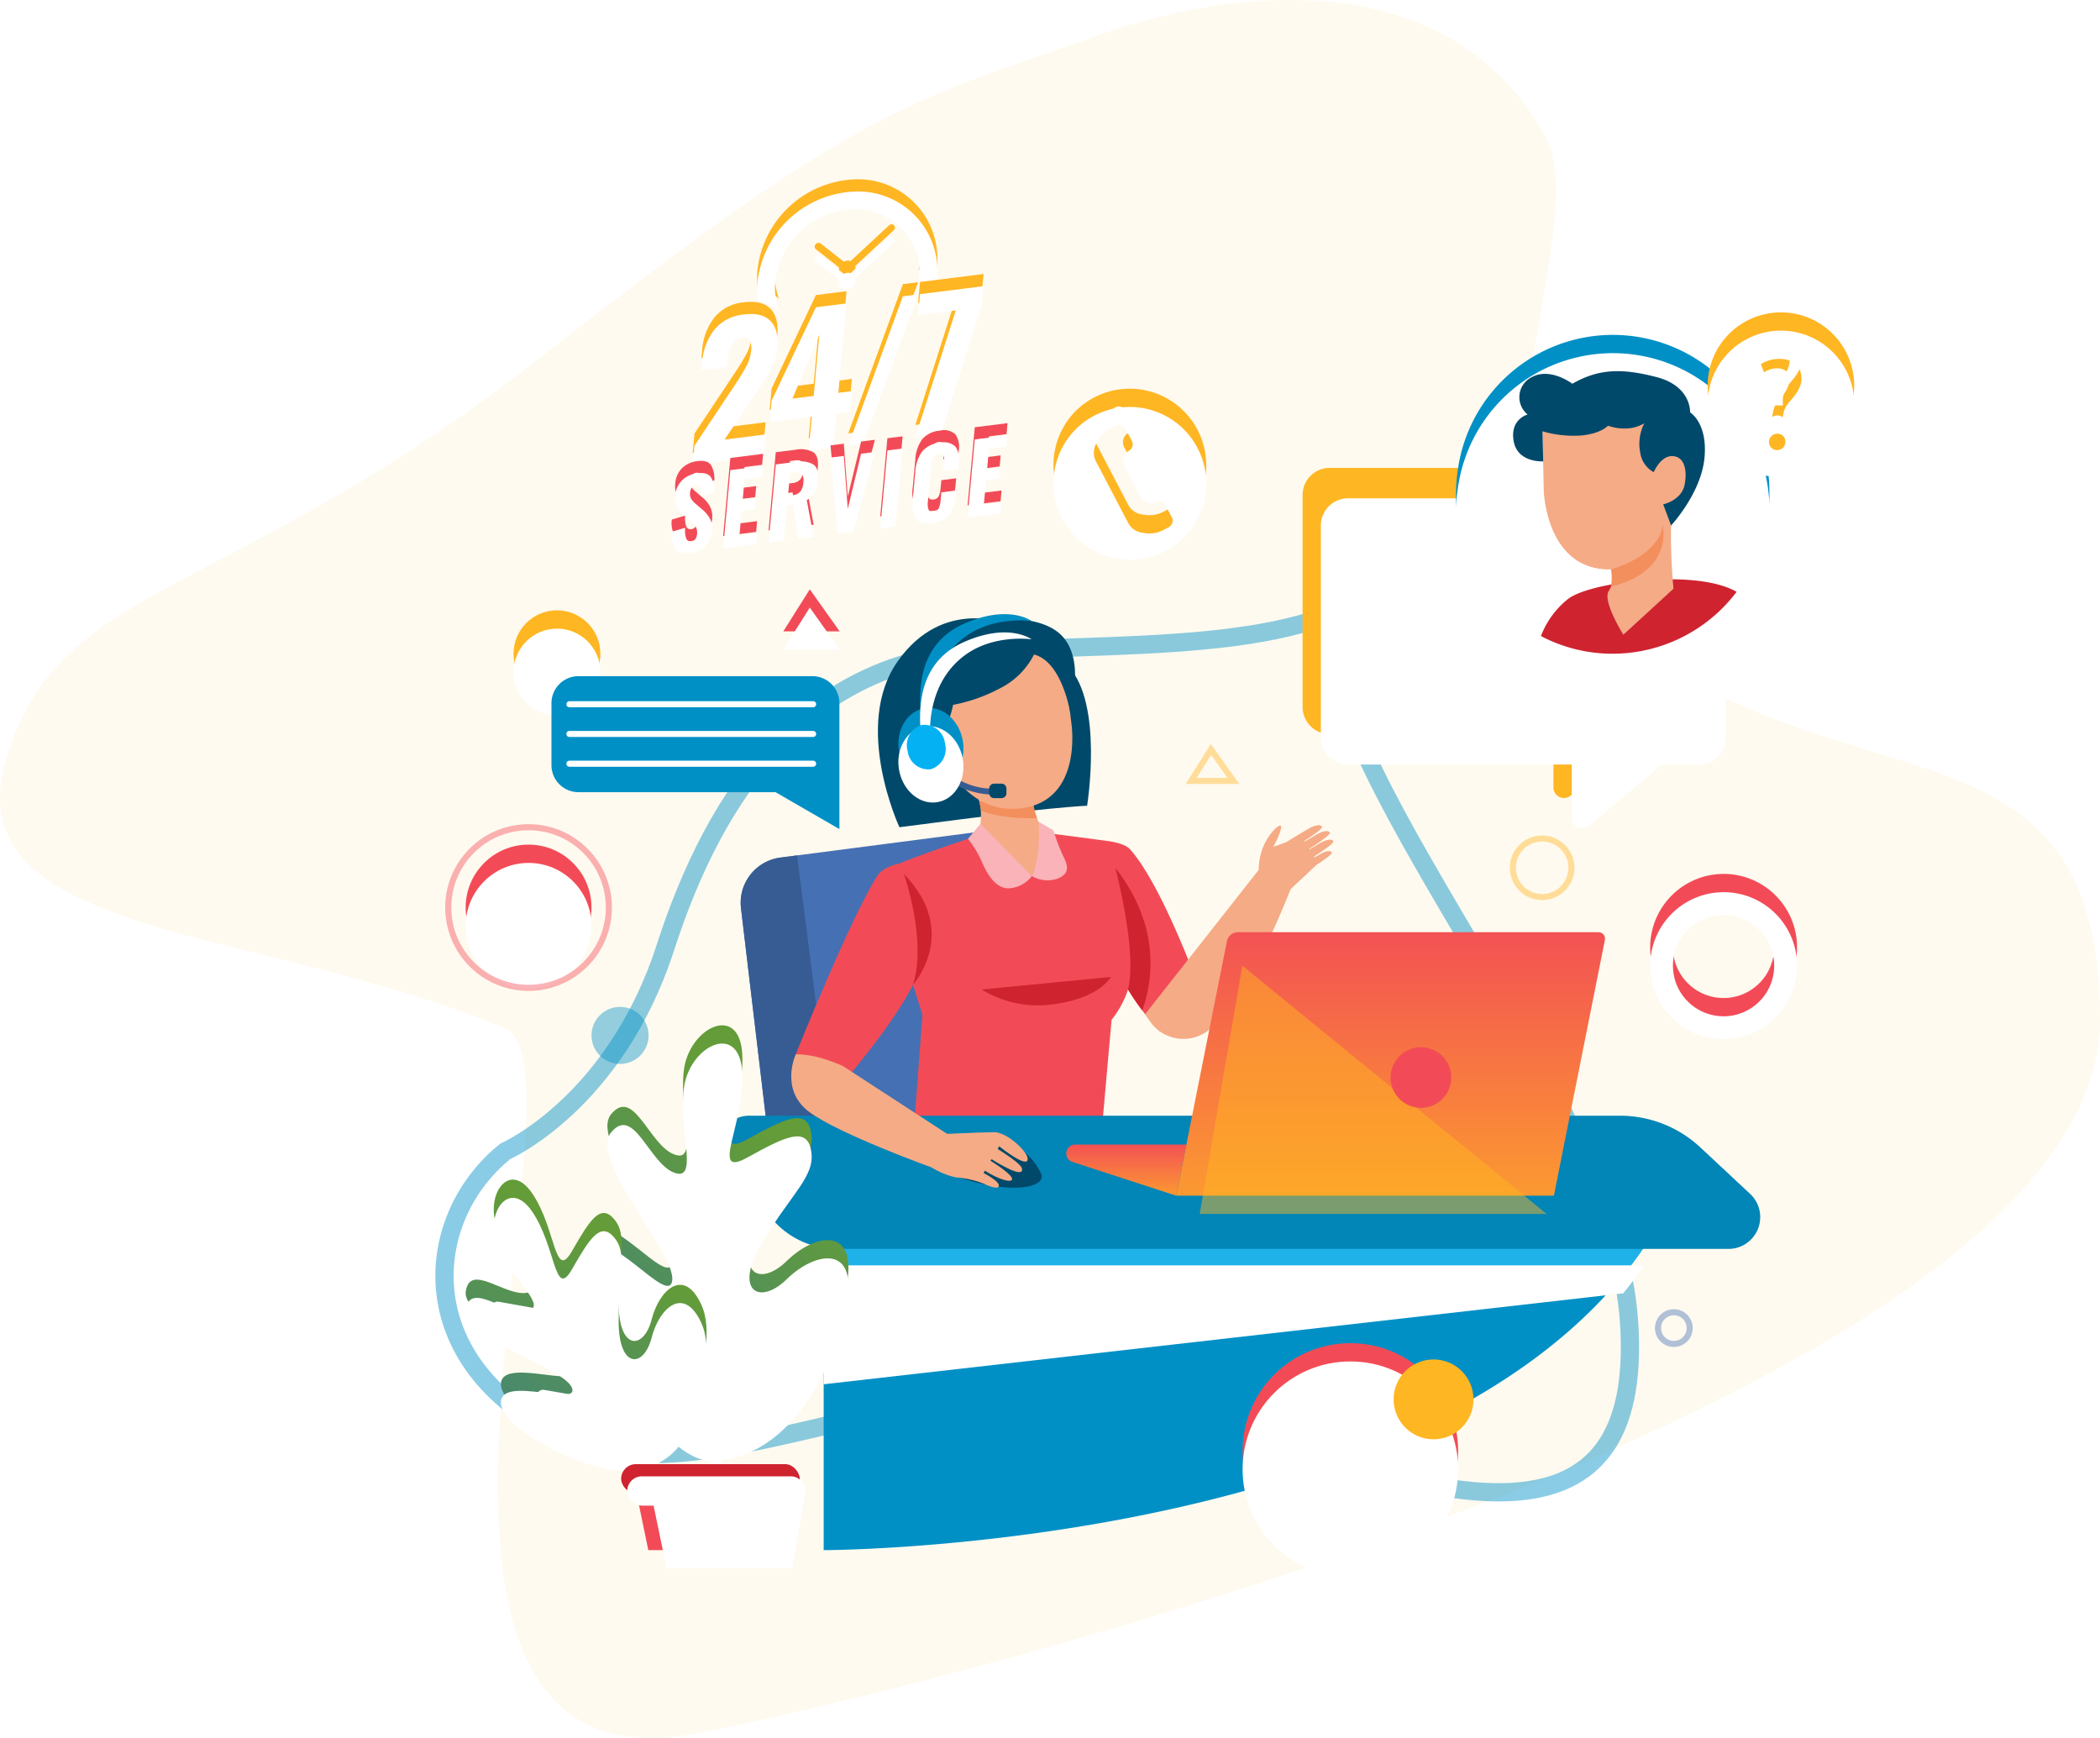 <svg xmlns="http://www.w3.org/2000/svg" xmlns:xlink="http://www.w3.org/1999/xlink" width="344.758" height="285.328" viewBox="0 0 344.758 285.328">
  <defs>
    <filter id="Ellipse_712">
      <feOffset dy="3" input="SourceAlpha"/>
      <feGaussianBlur stdDeviation="3" result="blur"/>
      <feFlood flood-opacity="0.259" result="color"/>
      <feComposite operator="out" in="SourceGraphic" in2="blur"/>
      <feComposite operator="in" in="color"/>
      <feComposite operator="in" in2="SourceGraphic"/>
    </filter>
    <filter id="Subtraction_27">
      <feOffset dy="3" input="SourceAlpha"/>
      <feGaussianBlur stdDeviation="3" result="blur-2"/>
      <feFlood flood-opacity="0.259" result="color-2"/>
      <feComposite operator="out" in="SourceGraphic" in2="blur-2"/>
      <feComposite operator="in" in="color-2"/>
      <feComposite operator="in" in2="SourceGraphic"/>
    </filter>
    <filter id="Path_24406">
      <feOffset dy="3" input="SourceAlpha"/>
      <feGaussianBlur stdDeviation="3" result="blur-3"/>
      <feFlood flood-opacity="0.259" result="color-3"/>
      <feComposite operator="out" in="SourceGraphic" in2="blur-3"/>
      <feComposite operator="in" in="color-3"/>
      <feComposite operator="in" in2="SourceGraphic"/>
    </filter>
    <filter id="Subtraction_25">
      <feOffset dy="3" input="SourceAlpha"/>
      <feGaussianBlur stdDeviation="3" result="blur-4"/>
      <feFlood flood-opacity="0.259" result="color-4"/>
      <feComposite operator="out" in="SourceGraphic" in2="blur-4"/>
      <feComposite operator="in" in="color-4"/>
      <feComposite operator="in" in2="SourceGraphic"/>
    </filter>
    <filter id="Ellipse_716">
      <feOffset dy="3" input="SourceAlpha"/>
      <feGaussianBlur stdDeviation="3" result="blur-5"/>
      <feFlood flood-opacity="0.259" result="color-5"/>
      <feComposite operator="out" in="SourceGraphic" in2="blur-5"/>
      <feComposite operator="in" in="color-5"/>
      <feComposite operator="in" in2="SourceGraphic"/>
    </filter>
    <filter id="Path_24409">
      <feOffset dx="3" dy="5" input="SourceAlpha"/>
      <feGaussianBlur stdDeviation="2.5" result="blur-6"/>
      <feFlood flood-opacity="0.231" result="color-6"/>
      <feComposite operator="out" in="SourceGraphic" in2="blur-6"/>
      <feComposite operator="in" in="color-6"/>
      <feComposite operator="in" in2="SourceGraphic"/>
    </filter>
    <filter id="Path_24410">
      <feOffset dy="3" input="SourceAlpha"/>
      <feGaussianBlur stdDeviation="3" result="blur-7"/>
      <feFlood flood-opacity="0.259" result="color-7"/>
      <feComposite operator="out" in="SourceGraphic" in2="blur-7"/>
      <feComposite operator="in" in="color-7"/>
      <feComposite operator="in" in2="SourceGraphic"/>
    </filter>
    <filter id="Subtraction_26">
      <feOffset dy="3" input="SourceAlpha"/>
      <feGaussianBlur stdDeviation="3" result="blur-8"/>
      <feFlood flood-opacity="0.259" result="color-8"/>
      <feComposite operator="out" in="SourceGraphic" in2="blur-8"/>
      <feComposite operator="in" in="color-8"/>
      <feComposite operator="in" in2="SourceGraphic"/>
    </filter>
    <filter id="Path_24418">
      <feOffset dy="3" input="SourceAlpha"/>
      <feGaussianBlur stdDeviation="3" result="blur-9"/>
      <feFlood flood-opacity="0.259" result="color-9"/>
      <feComposite operator="out" in="SourceGraphic" in2="blur-9"/>
      <feComposite operator="in" in="color-9"/>
      <feComposite operator="in" in2="SourceGraphic"/>
    </filter>
    <filter id="Union_9">
      <feOffset dy="3" input="SourceAlpha"/>
      <feGaussianBlur stdDeviation="3" result="blur-10"/>
      <feFlood flood-opacity="0.259" result="color-10"/>
      <feComposite operator="out" in="SourceGraphic" in2="blur-10"/>
      <feComposite operator="in" in="color-10"/>
      <feComposite operator="in" in2="SourceGraphic"/>
    </filter>
    <linearGradient id="linear-gradient" x1="0.5" y1="-0.097" x2="0.5" y2="1.41" gradientUnits="objectBoundingBox">
      <stop offset="0" stop-color="#f24b57"/>
      <stop offset="1" stop-color="#ffb623"/>
    </linearGradient>
    <filter id="Path_24443" x="187.953" y="149.529" width="74.956" height="58.76" filterUnits="userSpaceOnUse">
      <feOffset dy="3" input="SourceAlpha"/>
      <feGaussianBlur stdDeviation="3" result="blur-11"/>
      <feFlood flood-opacity="0.129"/>
      <feComposite operator="in" in2="blur-11"/>
      <feComposite in="SourceGraphic"/>
    </filter>
    <linearGradient id="linear-gradient-3" x1="0.028" y1="1.449" x2="0.657" y2="0.244" gradientUnits="objectBoundingBox">
      <stop offset="0" stop-color="#3076a1"/>
      <stop offset="1" stop-color="#639c38"/>
    </linearGradient>
    <filter id="Path_24448">
      <feOffset dy="3" input="SourceAlpha"/>
      <feGaussianBlur stdDeviation="3" result="blur-12"/>
      <feFlood flood-opacity="0.302" result="color-11"/>
      <feComposite operator="out" in="SourceGraphic" in2="blur-12"/>
      <feComposite operator="in" in="color-11"/>
      <feComposite operator="in" in2="SourceGraphic"/>
    </filter>
    <filter id="Path_24449" x="112.772" y="175.763" width="7.536" height="71.403" filterUnits="userSpaceOnUse">
      <feOffset dy="3" input="SourceAlpha"/>
      <feGaussianBlur stdDeviation="0.5" result="blur-13"/>
      <feFlood flood-opacity="0.18"/>
      <feComposite operator="in" in2="blur-13"/>
      <feComposite in="SourceGraphic"/>
    </filter>
    <filter id="Path_24452">
      <feOffset dy="3" input="SourceAlpha"/>
      <feGaussianBlur stdDeviation="3" result="blur-14"/>
      <feFlood flood-opacity="0.302" result="color-12"/>
      <feComposite operator="out" in="SourceGraphic" in2="blur-14"/>
      <feComposite operator="in" in="color-12"/>
      <feComposite operator="in" in2="SourceGraphic"/>
    </filter>
    <filter id="Path_24453" x="82.094" y="198.012" width="29.96" height="49.413" filterUnits="userSpaceOnUse">
      <feOffset dy="3" input="SourceAlpha"/>
      <feGaussianBlur stdDeviation="0.5" result="blur-15"/>
      <feFlood flood-opacity="0.18"/>
      <feComposite operator="in" in2="blur-15"/>
      <feComposite in="SourceGraphic"/>
    </filter>
    <filter id="Path_24456">
      <feOffset dx="3" dy="3" input="SourceAlpha"/>
      <feGaussianBlur stdDeviation="3.5" result="blur-16"/>
      <feFlood flood-opacity="0.251" result="color-13"/>
      <feComposite operator="out" in="SourceGraphic" in2="blur-16"/>
      <feComposite operator="in" in="color-13"/>
      <feComposite operator="in" in2="SourceGraphic"/>
    </filter>
    <filter id="Rectangle_8678">
      <feOffset dx="1" dy="2" input="SourceAlpha"/>
      <feGaussianBlur stdDeviation="0.5" result="blur-17"/>
      <feFlood flood-opacity="0.259" result="color-14"/>
      <feComposite operator="out" in="SourceGraphic" in2="blur-17"/>
      <feComposite operator="in" in="color-14"/>
      <feComposite operator="in" in2="SourceGraphic"/>
    </filter>
    <filter id="Ellipse_722">
      <feOffset dy="3" input="SourceAlpha"/>
      <feGaussianBlur stdDeviation="3" result="blur-18"/>
      <feFlood flood-opacity="0.259" result="color-15"/>
      <feComposite operator="out" in="SourceGraphic" in2="blur-18"/>
      <feComposite operator="in" in="color-15"/>
      <feComposite operator="in" in2="SourceGraphic"/>
    </filter>
    <filter id="Path_24854">
      <feOffset dy="2" input="SourceAlpha"/>
      <feGaussianBlur stdDeviation="1" result="blur-19"/>
      <feFlood flood-opacity="0.259" result="color-16"/>
      <feComposite operator="out" in="SourceGraphic" in2="blur-19"/>
      <feComposite operator="in" in="color-16"/>
      <feComposite operator="in" in2="SourceGraphic"/>
    </filter>
    <filter id="Path_24855">
      <feOffset dy="2" input="SourceAlpha"/>
      <feGaussianBlur stdDeviation="1" result="blur-20"/>
      <feFlood flood-opacity="0.259" result="color-17"/>
      <feComposite operator="out" in="SourceGraphic" in2="blur-20"/>
      <feComposite operator="in" in="color-17"/>
      <feComposite operator="in" in2="SourceGraphic"/>
    </filter>
    <filter id="Path_24856">
      <feOffset dy="2" input="SourceAlpha"/>
      <feGaussianBlur stdDeviation="1" result="blur-21"/>
      <feFlood flood-opacity="0.259" result="color-18"/>
      <feComposite operator="out" in="SourceGraphic" in2="blur-21"/>
      <feComposite operator="in" in="color-18"/>
      <feComposite operator="in" in2="SourceGraphic"/>
    </filter>
    <filter id="Path_24857">
      <feOffset dy="2" input="SourceAlpha"/>
      <feGaussianBlur stdDeviation="1" result="blur-22"/>
      <feFlood flood-opacity="0.259" result="color-19"/>
      <feComposite operator="out" in="SourceGraphic" in2="blur-22"/>
      <feComposite operator="in" in="color-19"/>
      <feComposite operator="in" in2="SourceGraphic"/>
    </filter>
    <filter id="Path_24858">
      <feOffset dy="2" input="SourceAlpha"/>
      <feGaussianBlur stdDeviation="1" result="blur-23"/>
      <feFlood flood-opacity="0.259" result="color-20"/>
      <feComposite operator="out" in="SourceGraphic" in2="blur-23"/>
      <feComposite operator="in" in="color-20"/>
      <feComposite operator="in" in2="SourceGraphic"/>
    </filter>
    <filter id="Path_24859">
      <feOffset dy="2" input="SourceAlpha"/>
      <feGaussianBlur stdDeviation="1" result="blur-24"/>
      <feFlood flood-opacity="0.259" result="color-21"/>
      <feComposite operator="out" in="SourceGraphic" in2="blur-24"/>
      <feComposite operator="in" in="color-21"/>
      <feComposite operator="in" in2="SourceGraphic"/>
    </filter>
    <filter id="Path_24860">
      <feOffset dy="2" input="SourceAlpha"/>
      <feGaussianBlur stdDeviation="1" result="blur-25"/>
      <feFlood flood-opacity="0.259" result="color-22"/>
      <feComposite operator="out" in="SourceGraphic" in2="blur-25"/>
      <feComposite operator="in" in="color-22"/>
      <feComposite operator="in" in2="SourceGraphic"/>
    </filter>
    <filter id="Path_24861">
      <feOffset dy="2" input="SourceAlpha"/>
      <feGaussianBlur stdDeviation="1" result="blur-26"/>
      <feFlood flood-opacity="0.259" result="color-23"/>
      <feComposite operator="out" in="SourceGraphic" in2="blur-26"/>
      <feComposite operator="in" in="color-23"/>
      <feComposite operator="in" in2="SourceGraphic"/>
    </filter>
    <filter id="Path_24862">
      <feOffset dy="2" input="SourceAlpha"/>
      <feGaussianBlur stdDeviation="1" result="blur-27"/>
      <feFlood flood-opacity="0.259" result="color-24"/>
      <feComposite operator="out" in="SourceGraphic" in2="blur-27"/>
      <feComposite operator="in" in="color-24"/>
      <feComposite operator="in" in2="SourceGraphic"/>
    </filter>
    <filter id="Path_24863">
      <feOffset dy="2" input="SourceAlpha"/>
      <feGaussianBlur stdDeviation="1" result="blur-28"/>
      <feFlood flood-opacity="0.259" result="color-25"/>
      <feComposite operator="out" in="SourceGraphic" in2="blur-28"/>
      <feComposite operator="in" in="color-25"/>
      <feComposite operator="in" in2="SourceGraphic"/>
    </filter>
    <filter id="Path_24864">
      <feOffset dy="2" input="SourceAlpha"/>
      <feGaussianBlur stdDeviation="1" result="blur-29"/>
      <feFlood flood-opacity="0.259" result="color-26"/>
      <feComposite operator="out" in="SourceGraphic" in2="blur-29"/>
      <feComposite operator="in" in="color-26"/>
      <feComposite operator="in" in2="SourceGraphic"/>
    </filter>
    <filter id="Path_24865">
      <feOffset dy="2" input="SourceAlpha"/>
      <feGaussianBlur stdDeviation="1" result="blur-30"/>
      <feFlood flood-opacity="0.259" result="color-27"/>
      <feComposite operator="out" in="SourceGraphic" in2="blur-30"/>
      <feComposite operator="in" in="color-27"/>
      <feComposite operator="in" in2="SourceGraphic"/>
    </filter>
  </defs>
  <g id="Group_28359" data-name="Group 28359" transform="translate(-464 -109.562)">
    <path id="Path_31515" data-name="Path 31515" d="M175.95,150.77c29.653,8.924,25.242,36.063,66.685,88.763s41.374,60.656,51.989,90.243c7.358,20.508,12.97,57.247-16.542,73.662-13.122,7.3-55.01-11.855-69.43.185-46.818,39.09-17.554,90.869-75.582,90.869S28.5,325.9,16.063,264.853s109.077-16.479,115.7-32.345C148.527,192.362,146.3,141.846,175.95,150.77Z" transform="translate(314.267 410.061) rotate(-90)" fill="#fffaef"/>
    <g id="Group_26957" data-name="Group 26957" transform="translate(90.672 -67.846)">
      <path id="Path_24404" data-name="Path 24404" d="M43.871,222.874s18.012-7.859,26.294-33.484,23.295-47.2,51.74-48.654,59.214.332,69.379-14.94-11.56-15.621-11.865,11.174,46.508,75.932,48.957,114.088-29.16,30.583-68.432,15.246-80.267,15.017-105.819,3.665S29.681,234.335,43.871,222.874Z" transform="translate(412.408 143.547)" fill="none" stroke="#0090c6" stroke-miterlimit="10" stroke-width="3" opacity="0.46"/>
      <g data-type="innerShadowGroup">
        <circle id="Ellipse_712-2" data-name="Ellipse 712" cx="10.329" cy="10.329" r="10.329" transform="translate(449.774 316.065)" fill="#f24b57"/>
        <g transform="matrix(1, 0, 0, 1, 373.33, 177.41)" filter="url(#Ellipse_712)">
          <circle id="Ellipse_712-3" data-name="Ellipse 712" cx="10.329" cy="10.329" r="10.329" transform="translate(76.45 138.66)" fill="#fff"/>
        </g>
      </g>
      <circle id="Ellipse_713" data-name="Ellipse 713" cx="13.185" cy="13.185" r="13.185" transform="translate(441.456 326.395) rotate(-45)" fill="none" stroke="#f24b57" stroke-miterlimit="10" stroke-width="1" opacity="0.42"/>
      <g data-type="innerShadowGroup">
        <path id="Subtraction_27-2" data-name="Subtraction 27" d="M12.047,24.095A12.047,12.047,0,0,1,3.529,3.529,12.047,12.047,0,1,1,20.566,20.566,11.967,11.967,0,0,1,12.047,24.095Zm0-20.358a8.311,8.311,0,1,0,8.311,8.31A8.319,8.319,0,0,0,12.047,3.737Z" transform="translate(644.238 320.89)" fill="#f24b57"/>
        <g transform="matrix(1, 0, 0, 1, 373.33, 177.41)" filter="url(#Subtraction_27)">
          <path id="Subtraction_27-3" data-name="Subtraction 27" d="M12.047,24.095A12.047,12.047,0,0,1,3.529,3.529,12.047,12.047,0,1,1,20.566,20.566,11.967,11.967,0,0,1,12.047,24.095Zm0-20.358a8.311,8.311,0,1,0,8.311,8.31A8.319,8.319,0,0,0,12.047,3.737Z" transform="translate(270.91 143.48)" fill="#fff"/>
        </g>
      </g>
      <path id="Path_24405" data-name="Path 24405" d="M266.084,192.944l-3.252,5.164h6.924Z" transform="translate(306.058 107.499)" fill="none" stroke="#ffb623" stroke-miterlimit="10" stroke-width="1" opacity="0.42"/>
      <g data-type="innerShadowGroup">
        <path id="Path_24406-2" data-name="Path 24406" d="M179.481,103.152l-4.345,6.9h9.249Z" transform="translate(326.79 171.002)" fill="#f24b57"/>
        <g transform="matrix(1, 0, 0, 1, 373.33, 177.41)" filter="url(#Path_24406)">
          <path id="Path_24406-3" data-name="Path 24406" d="M179.481,103.152l-4.345,6.9h9.249Z" transform="translate(-46.54 -6.41)" fill="#fff"/>
        </g>
      </g>
      <g data-type="innerShadowGroup">
        <path id="Subtraction_25-2" data-name="Subtraction 25" d="M12.562,25.126A12.563,12.563,0,0,1,3.679,3.68,12.563,12.563,0,0,1,21.446,21.446,12.481,12.481,0,0,1,12.562,25.126ZM10.742,2.961a1.192,1.192,0,0,0-.559.138l-.92.48A4.745,4.745,0,0,0,7.239,5.611l-.268.519a3.1,3.1,0,0,0,.006,2.855l1.976,3.779,1.319,2.523,1.975,3.78A3.1,3.1,0,0,0,14.587,20.7l.581.076a4.776,4.776,0,0,0,2.823-.5l.919-.481a1.208,1.208,0,0,0,.512-1.631l-1.057-2.023a1.207,1.207,0,0,0-1.631-.511,1.773,1.773,0,0,1-2.393-.75l-.706-1.351-1.318-2.523-.707-1.352a1.777,1.777,0,0,1,.75-2.393,1.208,1.208,0,0,0,.511-1.631L11.814,3.61A1.206,1.206,0,0,0,10.742,2.961Z" transform="translate(546.276 241.172)" fill="#ffb623"/>
        <g transform="matrix(1, 0, 0, 1, 373.33, 177.41)" filter="url(#Subtraction_25)">
          <path id="Subtraction_25-3" data-name="Subtraction 25" d="M12.562,25.126A12.563,12.563,0,0,1,3.679,3.68,12.563,12.563,0,0,1,21.446,21.446,12.481,12.481,0,0,1,12.562,25.126ZM10.742,2.961a1.192,1.192,0,0,0-.559.138l-.92.48A4.745,4.745,0,0,0,7.239,5.611l-.268.519a3.1,3.1,0,0,0,.006,2.855l1.976,3.779,1.319,2.523,1.975,3.78A3.1,3.1,0,0,0,14.587,20.7l.581.076a4.776,4.776,0,0,0,2.823-.5l.919-.481a1.208,1.208,0,0,0,.512-1.631l-1.057-2.023a1.207,1.207,0,0,0-1.631-.511,1.773,1.773,0,0,1-2.393-.75l-.706-1.351-1.318-2.523-.707-1.352a1.777,1.777,0,0,1,.75-2.393,1.208,1.208,0,0,0,.511-1.631L11.814,3.61A1.206,1.206,0,0,0,10.742,2.961Z" transform="translate(172.95 63.76)" fill="#fff"/>
        </g>
      </g>
      <path id="Path_24408" data-name="Path 24408" d="M411.156,368.087a2.6,2.6,0,1,1-2.6-2.6A2.6,2.6,0,0,1,411.156,368.087Z" transform="translate(239.572 27.346)" fill="none" stroke="#4570b4" stroke-miterlimit="10" stroke-width="1" opacity="0.42"/>
      <g data-type="innerShadowGroup">
        <circle id="Ellipse_716-2" data-name="Ellipse 716" cx="7.126" cy="7.126" r="7.126" transform="translate(457.635 277.603)" fill="#ffb623"/>
        <g transform="matrix(1, 0, 0, 1, 373.33, 177.41)" filter="url(#Ellipse_716)">
          <circle id="Ellipse_716-3" data-name="Ellipse 716" cx="7.126" cy="7.126" r="7.126" transform="translate(84.31 100.2)" fill="#fff"/>
        </g>
      </g>
      <circle id="Ellipse_717" data-name="Ellipse 717" cx="4.807" cy="4.807" r="4.807" transform="translate(621.693 315.064)" fill="none" stroke="#ffb623" stroke-miterlimit="10" stroke-width="1" opacity="0.42"/>
      <circle id="Ellipse_718" data-name="Ellipse 718" cx="4.686" cy="4.686" r="4.686" transform="translate(470.437 342.701)" fill="#0090c6" opacity="0.42"/>
      <g data-type="innerShadowGroup">
        <path id="Path_24409-2" data-name="Path 24409" d="M359.025,106.616H301.431a4.455,4.455,0,0,0-4.455,4.456v34.789a4.455,4.455,0,0,0,4.455,4.455h36.73v8.771A1.727,1.727,0,0,0,341,160.408l11.991-10.092h6.035a4.455,4.455,0,0,0,4.456-4.455V111.072A4.455,4.455,0,0,0,359.025,106.616Z" transform="translate(290.197 147.601)" fill="#ffb623"/>
        <g transform="matrix(1, 0, 0, 1, 373.33, 177.41)" filter="url(#Path_24409)">
          <path id="Path_24409-3" data-name="Path 24409" d="M359.025,106.616H301.431a4.455,4.455,0,0,0-4.455,4.456v34.789a4.455,4.455,0,0,0,4.455,4.455h36.73v8.771A1.727,1.727,0,0,0,341,160.408l11.991-10.092h6.035a4.455,4.455,0,0,0,4.456-4.455V111.072A4.455,4.455,0,0,0,359.025,106.616Z" transform="translate(-83.13 -29.81)" fill="#fff"/>
        </g>
      </g>
      <g id="Group_26839" data-name="Group 26839" transform="translate(612.361 232.378)">
        <g data-type="innerShadowGroup">
          <path id="Path_24410-2" data-name="Path 24410" d="M395.465,92.008a26.315,26.315,0,0,1-4.069,14.115c-.407.653-.846,1.29-1.312,1.9a25.531,25.531,0,0,1-20.342,10.158,25.2,25.2,0,0,1-11.78-2.9,26.418,26.418,0,0,1-13.714-26.768,25.7,25.7,0,0,1,51.217,3.5Z" transform="translate(-344.017 -65.829)" fill="#0090c6"/>
          <g transform="matrix(1, 0, 0, 1, -239.03, -54.97)" filter="url(#Path_24410)">
            <path id="Path_24410-3" data-name="Path 24410" d="M395.465,92.008a26.315,26.315,0,0,1-4.069,14.115c-.407.653-.846,1.29-1.312,1.9a25.531,25.531,0,0,1-20.342,10.158,25.2,25.2,0,0,1-11.78-2.9,26.418,26.418,0,0,1-13.714-26.768,25.7,25.7,0,0,1,51.217,3.5Z" transform="translate(-104.98 -10.86)" fill="#fff"/>
          </g>
        </g>
        <path id="Path_24411" data-name="Path 24411" d="M402.18,142.832a25.529,25.529,0,0,1-20.342,10.158,25.2,25.2,0,0,1-11.78-2.9,14.273,14.273,0,0,1,4.578-6.19c3.266-2.238,13.194-3.582,20.08-2.993C398.78,141.248,401.024,142.152,402.18,142.832Z" transform="translate(-356.114 -100.64)" fill="#cf2330"/>
        <path id="Path_24412" data-name="Path 24412" d="M370.422,86.39l.269,12.782S371.1,112.23,381.725,112,394.6,95.635,394.6,95.635l-1.672-9.787S380.5,77.558,370.422,86.39Z" transform="translate(-356.283 -73.489)" fill="#f5ab86"/>
        <path id="Path_24413" data-name="Path 24413" d="M391.1,128.42s.789,4.942-.4,6.558,2.366,7.231,2.366,7.231l8.228-7.549a94.548,94.548,0,0,1-.4-10.38Z" transform="translate(-365.59 -92.982)" fill="#f5ab86"/>
        <path id="Path_24414" data-name="Path 24414" d="M366.344,86.844a18.29,18.29,0,0,0,6.329.687c3.27-.287,4.418-1.606,4.418-1.606a8.032,8.032,0,0,0,2.868.459,6.2,6.2,0,0,0,3.1-.86,7.314,7.314,0,0,0-.688,4.7,4.327,4.327,0,0,0,2.237,3.328s1.09-2.639,2.984-2.639,2.582,2.008,2.094,4.647-3.529,3.27-3.529,3.27l1.3,3.472s4.9-5.251,5.473-11.045-2.352-7.516-2.352-7.516.245-4.3-5.5-5.794-9.531-1.377-13.834,1.09c0,0-3.614-2.753-6.655-1.09a3.67,3.67,0,0,0-.688,6.139s-2.926.746-2.295,4.36,4.849,3.332,4.849,3.332Z" transform="translate(-352.143 -71.007)" fill="#00496a"/>
        <path id="Path_24415" data-name="Path 24415" d="M391.53,131.491s7.724-2.044,8.489-7.211c0,0,1.916,7.492-8.489,10.036A8.481,8.481,0,0,0,391.53,131.491Z" transform="translate(-366.089 -92.982)" fill="#f38f5d"/>
      </g>
      <g data-type="innerShadowGroup">
        <path id="Subtraction_26-2" data-name="Subtraction 26" d="M12.029,24.057A12.028,12.028,0,0,1,3.523,3.523a12.028,12.028,0,1,1,17.01,17.011A11.95,11.95,0,0,1,12.029,24.057Zm-.541-7.133a1.347,1.347,0,1,0,1.27,1.356A1.267,1.267,0,0,0,11.488,16.924ZM11.424,6.186h0c1.3.021,2.044.7,2.044,1.851a4.738,4.738,0,0,1-1.506,2.949,4.934,4.934,0,0,0-1.335,3.723l.043.56h1.679l-.022-.56a4.261,4.261,0,0,1,1.226-3.163C14.637,10.259,15.4,9.237,15.4,7.8c0-1.459-.941-3.163-3.594-3.163a5.668,5.668,0,0,0-3.077.86L9.25,6.853A3.814,3.814,0,0,1,11.424,6.186Z" transform="translate(653.678 228.689)" fill="#ffb623"/>
        <g transform="matrix(1, 0, 0, 1, 373.33, 177.41)" filter="url(#Subtraction_26)">
          <path id="Subtraction_26-3" data-name="Subtraction 26" d="M12.029,24.057A12.028,12.028,0,0,1,3.523,3.523a12.028,12.028,0,1,1,17.01,17.011A11.95,11.95,0,0,1,12.029,24.057Zm-.541-7.133a1.347,1.347,0,1,0,1.27,1.356A1.267,1.267,0,0,0,11.488,16.924ZM11.424,6.186h0c1.3.021,2.044.7,2.044,1.851a4.738,4.738,0,0,1-1.506,2.949,4.934,4.934,0,0,0-1.335,3.723l.043.56h1.679l-.022-.56a4.261,4.261,0,0,1,1.226-3.163C14.637,10.259,15.4,9.237,15.4,7.8c0-1.459-.941-3.163-3.594-3.163a5.668,5.668,0,0,0-3.077.86L9.25,6.853A3.814,3.814,0,0,1,11.424,6.186Z" transform="translate(280.35 51.28)" fill="#fff"/>
        </g>
      </g>
      <g id="Group_26851" data-name="Group 26851" transform="translate(449.774 278.232)">
        <g id="Group_26846" data-name="Group 26846" transform="translate(14.084 0)">
          <g id="Group_26844" data-name="Group 26844" transform="translate(27.238)">
            <path id="Path_24417" data-name="Path 24417" d="M288.641,341.9a1.132,1.132,0,0,1-.144.307q-1.524,2.209-3.22,4.285h0c-36.751,45.164-131.268,45.164-131.268,45.164V337.751H288.5A13.261,13.261,0,0,1,288.641,341.9Z" transform="translate(-136.554 -238.001)" fill="#0090c6"/>
            <g data-type="innerShadowGroup">
              <path id="Path_24418-2" data-name="Path 24418" d="M288.641,345.5a1.131,1.131,0,0,1-.144.307q-1.524,2.209-3.22,4.285h0L154.005,365.029V345.5Z" transform="translate(-136.554 -241.601)" fill="#1eb2e9"/>
              <g transform="matrix(1, 0, 0, 1, -117.77, -100.82)" filter="url(#Path_24418)">
                <path id="Path_24418-3" data-name="Path 24418" d="M288.641,345.5a1.131,1.131,0,0,1-.144.307q-1.524,2.209-3.22,4.285h0L154.005,365.029V345.5Z" transform="translate(-18.79 -140.78)" fill="#fff"/>
              </g>
            </g>
            <path id="Path_24419" data-name="Path 24419" d="M256.014,245.379l-6.506,6.9a41.431,41.431,0,0,1-2.929-3.47,38.121,38.121,0,0,1-2.335-3.448,22.33,22.33,0,0,1-2.388-5.306c-1.713-6.131-1.012-19.062-1.012-19.062s2.774.3,3.721,1.355C249.9,228.287,256.014,245.379,256.014,245.379Z" transform="translate(-176.828 -183.761)" fill="#f24b57"/>
            <path id="Path_24420" data-name="Path 24420" d="M179.47,265.957H132.883l-4.255-35.823a7.49,7.49,0,0,1,6.4-8.356l2.8-.366,35.6-4.626Z" transform="translate(-124.74 -181.808)" fill="#4570b4"/>
            <path id="Path_24421" data-name="Path 24421" d="M188.458,218.7s-15.16,4.875-15.981,6.128,6.3,23.471,6.3,23.471L177.4,266.682h30.868l1.555-17.546a15.992,15.992,0,0,0,3.509-9.615c.206-5.99-4.218-19.758-4.218-19.758l-10.77-1.414Z" transform="translate(-145.104 -182.534)" fill="#f24b57"/>
            <path id="Path_24422" data-name="Path 24422" d="M191.976,153.708s-10.567-4.543-18.069,6.058.267,27.268.267,27.268,19.141-2.5,24.439-3.01,6.37-.511,6.37-.511,2.729-16.743-3.1-22.9S191.976,153.708,191.976,153.708Z" transform="translate(-144.282 -152.057)" fill="#00496a"/>
            <path id="Path_24423" data-name="Path 24423" d="M210.088,220.063l-8.92-6.115a14.2,14.2,0,0,0,.551-4.68,7.351,7.351,0,0,0-.278-1.531,5.886,5.886,0,0,0-.273-.723l8.92-.444s.059.723.225,1.655a12.47,12.47,0,0,0,.632,2.329,4.065,4.065,0,0,0,.813,1.376C213.125,213.316,210.088,220.063,210.088,220.063Z" transform="translate(-158.463 -177.062)" fill="#f5ab86"/>
            <path id="Path_24424" data-name="Path 24424" d="M211.182,211.566c-1.146.037-6.067.112-9.227-1.285a7.35,7.35,0,0,0-.278-1.531,61.677,61.677,0,0,0,8.873.487A12.472,12.472,0,0,0,211.182,211.566Z" transform="translate(-158.7 -178.075)" fill="#f38f5d"/>
            <path id="Path_24425" data-name="Path 24425" d="M208.414,159.8,209.9,172.1s1.95,12.668-8.273,13.9-13.66-10.588-13.66-10.588l-1.209-13.051S197.54,152.711,208.414,159.8Z" transform="translate(-151.769 -154.129)" fill="#f5ab86"/>
            <path id="Path_24426" data-name="Path 24426" d="M202.7,158.685a12.589,12.589,0,0,1-5.736,5.622,26.845,26.845,0,0,1-7.558,2.639,12.8,12.8,0,0,1-2.562,5.635s-3.415-6.48-2.021-12.06,8.6-8.275,14.916-7.707,8.6,2.885,9.433,6.573-.564,8.665-.564,8.665S207.264,159.833,202.7,158.685Z" transform="translate(-150.713 -152.057)" fill="#00496a"/>
            <g id="Group_26852" data-name="Group 26852" transform="translate(36.302 25.354)">
              <g id="Group_26843" data-name="Group 26843">
                <path id="Path_24429" data-name="Path 24429" d="M197.869,203.074a13.773,13.773,0,0,1-8.659-3.55l.655-.712c.039.037,4,3.732,8.943,3.24l.094.97C198.552,203.058,198.207,203.074,197.869,203.074Z" transform="translate(-189.21 -198.813)" fill="#375c93"/>
              </g>
              <path id="Path_24433" data-name="Path 24433" d="M206.8,205.805h-1.232a.8.8,0,0,1-.8-.81v-.758a.8.8,0,0,1,.8-.809H206.8a.8.8,0,0,1,.8.809V205A.8.8,0,0,1,206.8,205.805Z" transform="translate(-196.442 -200.957)" fill="#00496a"/>
            </g>
            <g data-type="innerShadowGroup">
              <path id="Union_9-2" data-name="Union 9" d="M.146,22.739c-.641-3.206.892-6.268,3.467-7.113C3.284,10.368,4.369,4.4,10.8,1.561c7.341-3.239,11.07-.433,11.07-.433S15.959.268,11.262,3.5c-4.909,3.38-5.913,8.793-6.053,11.9,2.47.1,4.732,2.215,5.326,5.183.681,3.407-1.092,6.651-3.961,7.245a4.508,4.508,0,0,1-.917.095C3.115,27.927.754,25.782.146,22.739Z" transform="translate(29.723)" fill="#0090c6"/>
              <g transform="matrix(1, 0, 0, 1, -117.77, -100.82)" filter="url(#Union_9)">
                <path id="Union_9-3" data-name="Union 9" d="M.146,22.739c-.641-3.206.892-6.268,3.467-7.113C3.284,10.368,4.369,4.4,10.8,1.561c7.341-3.239,11.07-.433,11.07-.433S15.959.268,11.262,3.5c-4.909,3.38-5.913,8.793-6.053,11.9,2.47.1,4.732,2.215,5.326,5.183.681,3.407-1.092,6.651-3.961,7.245a4.508,4.508,0,0,1-.917.095C3.115,27.927.754,25.782.146,22.739Z" transform="translate(147.49 100.82)" fill="#fff"/>
              </g>
            </g>
            <path id="Path_24428" data-name="Path 24428" d="M143.509,269.971H132.883l-4.255-35.823a7.49,7.49,0,0,1,6.4-8.356l2.8-.366Z" transform="translate(-124.74 -185.822)" fill="#375c93"/>
            <path id="Path_24430" data-name="Path 24430" d="M287.227,327.1H141.061a13.924,13.924,0,0,1-10.235-4.436L122.8,313.96a5.224,5.224,0,0,1,4.044-8.727H269.534a19.372,19.372,0,0,1,13.218,5.165l8.239,7.695A5.219,5.219,0,0,1,287.227,327.1Z" transform="translate(-121.414 -222.896)" fill="#0285b7"/>
            <path id="Path_24431" data-name="Path 24431" d="M281.5,220.808c-.263.143-.676.385-1.126.653l-.087-.14c1.337-.852,3.317-2.182,3.183-2.508-.2-.488-1.2-.233-1.951.172-.431.233-1.212.7-1.966,1.154l-.055-.088c1.326-.839,3.539-2.3,3.4-2.644-.2-.488-1.2-.233-1.951.172-.473.257-1.366.791-2.183,1.286l-.064-.1c1.316-.849,3.031-2.027,2.906-2.33-.2-.488-1.2-.233-1.951.172-1.006.546-3.925,2.352-3.926,2.352l-2.126.774c.459-.745,1.749-3.5,1.147-3.5s-2.266,1.922-2.954,3.9a10.614,10.614,0,0,0-.581,3.374l-18.638,23.683s.442.693,1.108,1.615a6.722,6.722,0,0,0,9.036,1.229,28.977,28.977,0,0,0,5.262-5.893c2.991-4.082,7.451-14.911,8.5-17.5l4.218-3.954c1.155-.747,2.63-1.764,2.521-2.029C283.049,220.225,282.163,220.45,281.5,220.808Z" transform="translate(-182.346 -181.521)" fill="#f5ab86"/>
            <path id="Path_24432" data-name="Path 24432" d="M203.88,314.458a10.136,10.136,0,0,1,3.041,3.787c.86,2.18-4.647,3.584-13.841.462C186.391,316.435,197.685,309.467,203.88,314.458Z" transform="translate(-153.753 -226.363)" fill="#00496a"/>
            <path id="Path_24435" data-name="Path 24435" d="M185.806,188.376a3.486,3.486,0,0,1-2.337,4.274,3.429,3.429,0,0,1-3.792-3,3.485,3.485,0,0,1,2.336-4.273A3.429,3.429,0,0,1,185.806,188.376Z" transform="translate(-148.44 -167.189)" fill="#04b2f3"/>
            <path id="Path_24436" data-name="Path 24436" d="M162.443,227.94s-2.6.39-3.66,2.072c-4.527,7.208-13.346,29.251-13.346,29.251l8.5,3.761s11.18-12.954,12.206-19.118S162.443,227.94,162.443,227.94Z" transform="translate(-132.573 -186.99)" fill="#f24b57"/>
            <path id="Path_24437" data-name="Path 24437" d="M152.5,288.305l17.453,11.352-2.464,5.467s-15.708-5.641-20.533-9.3-2.156-9.4-2.156-9.4S147.466,286.111,152.5,288.305Z" transform="translate(-131.934 -214.151)" fill="#f5ab86"/>
            <path id="Path_24438" data-name="Path 24438" d="M189.466,310.584s5.886-.278,8.008-.278,5.818,3.482,5.407,4.6-4.654-2.3-4.654-2.3l-.239.452s3.764,2.3,3.97,3.169-.651.731-1.882.209a27.175,27.175,0,0,1-3.08-1.706l-.206.244s3.559,2.194,3.559,2.995-2.566-.1-4.449-1.358l-.24.383s2.327,1.184,2.5,1.95-1.1.453-2.5-.209a15.445,15.445,0,0,0-4.517-1.01,12.989,12.989,0,0,1-3.966-1.62Z" transform="translate(-151.963 -225.252)" fill="#f5ab86"/>
            <path id="Path_24439" data-name="Path 24439" d="M332.469,250.253l-8.37,41.976H262.09l8.322-41.735a1.868,1.868,0,0,1,1.822-1.515h59.212A1.058,1.058,0,0,1,332.469,250.253Z" transform="translate(-186.763 -196.763)" fill="url(#linear-gradient)"/>
            <path id="Path_24440" data-name="Path 24440" d="M246.435,322.47,229.4,316.929a1.462,1.462,0,0,1-1.009-1.39h0a1.461,1.461,0,0,1,1.461-1.461h18.257Z" transform="translate(-171.109 -227.005)" fill="url(#linear-gradient)"/>
            <path id="Path_24441" data-name="Path 24441" d="M178.608,231.125s3.814,10.785,1.5,18.187C180.111,249.312,187.907,240.646,178.608,231.125Z" transform="translate(-147.983 -188.469)" fill="#cf2330"/>
            <path id="Path_24442" data-name="Path 24442" d="M247.841,252.634a38.12,38.12,0,0,1-2.335-3.448c1.574-6.185-2.088-19.957-2.088-19.957C251.445,239.462,249.206,248.966,247.841,252.634Z" transform="translate(-178.09 -187.589)" fill="#cf2330"/>
            <g transform="matrix(1, 0, 0, 1, -117.77, -100.82)" filter="url(#Path_24443)">
              <path id="Path_24443-2" data-name="Path 24443" d="M278.527,253.629l49.956,40.76H271.526Z" transform="translate(-74.57 -98.1)" fill="#ffb623" opacity="0.48"/>
            </g>
            <circle id="Ellipse_721" data-name="Ellipse 721" cx="4.981" cy="4.981" r="4.981" transform="translate(109.006 73.357) rotate(-22.366)" fill="#f24b57"/>
            <path id="Path_24444" data-name="Path 24444" d="M200.309,215.754l8.428,8.575a5.038,5.038,0,0,1-3.895,2.011c-2.434-.057-3.8-3.151-4.489-4.76a17.678,17.678,0,0,0-2.094-3.366Z" transform="translate(-157.111 -181.329)" fill="#fab3b8"/>
            <path id="Path_24445" data-name="Path 24445" d="M217.827,224.04a5.149,5.149,0,0,0,4.295.4c2.123-.918,1.549-2.321.8-3.8a33.512,33.512,0,0,1-1.549-4.118l-2.42-1.395S219.385,220.768,217.827,224.04Z" transform="translate(-166.202 -181.04)" fill="#fab3b8"/>
            <path id="Path_24446" data-name="Path 24446" d="M223.671,262.7l-21.237,2.055a17.713,17.713,0,0,0,12.092,2.382C221.857,266.1,223.671,262.7,223.671,262.7Z" transform="translate(-159.051 -203.138)" fill="#cf2330"/>
          </g>
          <g id="Group_26845" data-name="Group 26845" transform="translate(0 10.178)">
            <path id="Path_24447" data-name="Path 24447" d="M116.281,133.742h-38.4a4.433,4.433,0,0,0-4.433,4.433v10.18a4.433,4.433,0,0,0,4.433,4.433h32.351l10.486,6.061V138.175A4.432,4.432,0,0,0,116.281,133.742Z" transform="translate(-73.444 -133.742)" fill="#0090c6"/>
            <line id="Line_178" data-name="Line 178" x2="40.005" transform="translate(2.952 4.606)" fill="none" stroke="#fff" stroke-linecap="round" stroke-linejoin="round" stroke-width="1"/>
            <line id="Line_179" data-name="Line 179" x2="40.005" transform="translate(2.952 9.489)" fill="none" stroke="#fff" stroke-linecap="round" stroke-linejoin="round" stroke-width="1"/>
            <line id="Line_180" data-name="Line 180" x2="40.005" transform="translate(2.952 14.373)" fill="none" stroke="#fff" stroke-linecap="round" stroke-linejoin="round" stroke-width="1"/>
          </g>
        </g>
        <g id="Group_26849" data-name="Group 26849" transform="translate(0 67.496)">
          <g id="Group_26847" data-name="Group 26847">
            <g data-type="innerShadowGroup">
              <path id="Path_24448-2" data-name="Path 24448" d="M120.329,318.894c1.005-8.309-5.553-7.061-10.039-2.677s-8.882,1.936-3.907-6.253,8.618-10.708,7.93-14.831-4.285-2.32-10.507,1.109-.342-5.524-.811-14.017-8.9-4.25-9.613,2.9,2.483,15.154-1.61,13.566-6.568-11.085-10.29-6.6,10.506,19.682,10.028,24.271-10.714-9.4-13.655-4.791,9.782,35.352,20.8,34.491C112.643,344.966,119.324,327.2,120.329,318.894Z" transform="translate(-57.586 -277.515)" fill="url(#linear-gradient-3)"/>
              <g transform="matrix(1, 0, 0, 1, -76.45, -168.32)" filter="url(#Path_24448)">
                <path id="Path_24448-3" data-name="Path 24448" d="M120.329,318.894c1.005-8.309-5.553-7.061-10.039-2.677s-8.882,1.936-3.907-6.253,8.618-10.708,7.93-14.831-4.285-2.32-10.507,1.109-.342-5.524-.811-14.017-8.9-4.25-9.613,2.9,2.483,15.154-1.61,13.566-6.568-11.085-10.29-6.6,10.506,19.682,10.028,24.271-10.714-9.4-13.655-4.791,9.782,35.352,20.8,34.491C112.643,344.966,119.324,327.2,120.329,318.894Z" transform="translate(18.86 -109.2)" fill="#fff"/>
              </g>
            </g>
            <g transform="matrix(1, 0, 0, 1, -76.45, -168.32)" filter="url(#Path_24449)">
              <path id="Path_24449-2" data-name="Path 24449" d="M114.148,293.59a101.923,101.923,0,0,0-1.055,21.81c.7,12.2,2.3,42.879,2.3,42.879" transform="translate(2.37 -116.66)" fill="none" stroke="#fff" stroke-linecap="round" stroke-miterlimit="10" stroke-width="2"/>
            </g>
            <path id="Path_24450" data-name="Path 24450" d="M92.871,316.163s8.083,9.593,11.019,11.711c0,0,10.44-10.06,12.433-11.711" transform="translate(-64.762 -295.469)" fill="none" stroke="#fff" stroke-linecap="round" stroke-miterlimit="10" stroke-width="2"/>
            <path id="Path_24451" data-name="Path 24451" d="M83.954,352.035s12.155,12.227,16.908,13.039l17.885-11.99" transform="translate(-60.62 -312.133)" fill="none" stroke="#fff" stroke-linecap="round" stroke-miterlimit="10" stroke-width="2"/>
            <g data-type="innerShadowGroup">
              <path id="Path_24452-2" data-name="Path 24452" d="M76.663,363.318s5.268-11.65,2.429-17.91-6.908-2.587-8.187,2.4-5.407,5.146-5.409-2.722,1.481-11.19-.76-13.79-4,.2-6.9,5.26-2.6-3.731-6.548-9.491-8.061.815-5.509,6.134,8.206,9.576,4.656,10.208-9.337-4.978-10.037-.244,15.767,9.332,17.389,12.756-11.526-2.024-11.626,2.461,15.2,12.358,22.124,11.186S76.663,363.318,76.663,363.318Z" transform="translate(-40.376 -299.496)" fill="url(#linear-gradient-3)"/>
              <g transform="matrix(1, 0, 0, 1, -76.45, -168.32)" filter="url(#Path_24452)">
                <path id="Path_24452-3" data-name="Path 24452" d="M76.663,363.318s5.268-11.65,2.429-17.91-6.908-2.587-8.187,2.4-5.407,5.146-5.409-2.722,1.481-11.19-.76-13.79-4,.2-6.9,5.26-2.6-3.731-6.548-9.491-8.061.815-5.509,6.134,8.206,9.576,4.656,10.208-9.337-4.978-10.037-.244,15.767,9.332,17.389,12.756-11.526-2.024-11.626,2.461,15.2,12.358,22.124,11.186S76.663,363.318,76.663,363.318Z" transform="translate(36.07 -131.18)" fill="#fff"/>
              </g>
            </g>
            <g transform="matrix(1, 0, 0, 1, -76.45, -168.32)" filter="url(#Path_24453)">
              <path id="Path_24453-2" data-name="Path 24453" d="M56.3,335.541s20.051,32.219,24.273,42.225" transform="translate(28.67 -136.15)" fill="none" stroke="#fff" stroke-linecap="round" stroke-miterlimit="10" stroke-width="2"/>
            </g>
            <path id="Path_24454" data-name="Path 24454" d="M50.168,355.763l14.1,2.513,2.9-12.129" transform="translate(-44.925 -309.398)" fill="none" stroke="#fff" stroke-linecap="round" stroke-miterlimit="10" stroke-width="2"/>
            <path id="Path_24455" data-name="Path 24455" d="M64.088,381.524l15.066,2.608,6.209-13.677" transform="translate(-51.392 -320.69)" fill="none" stroke="#fff" stroke-linecap="round" stroke-miterlimit="10" stroke-width="2"/>
          </g>
          <g id="Group_26848" data-name="Group 26848" transform="translate(25.529 72.045)">
            <g data-type="innerShadowGroup">
              <path id="Path_24456-2" data-name="Path 24456" d="M91.411,414.4H116.9l-2.189,12.863H94.069Z" transform="translate(-89.613 -413.148)" fill="#f24b57"/>
              <g transform="matrix(1, 0, 0, 1, -101.97, -240.36)" filter="url(#Path_24456)">
                <path id="Path_24456-3" data-name="Path 24456" d="M91.411,414.4H116.9l-2.189,12.863H94.069Z" transform="translate(12.36 -172.78)" fill="#fff"/>
              </g>
            </g>
            <g data-type="innerShadowGroup">
              <rect id="Rectangle_8678-2" data-name="Rectangle 8678" width="29.315" height="4.808" rx="2.404" fill="#cf2330"/>
              <g transform="matrix(1, 0, 0, 1, -101.97, -240.36)" filter="url(#Rectangle_8678)">
                <rect id="Rectangle_8678-3" data-name="Rectangle 8678" width="29.315" height="4.808" rx="2.404" transform="translate(101.97 240.36)" fill="#fff"/>
              </g>
            </g>
          </g>
        </g>
        <g id="Group_26850" data-name="Group 26850" transform="translate(127.548 119.679)">
          <g data-type="innerShadowGroup">
            <circle id="Ellipse_722-2" data-name="Ellipse 722" cx="17.694" cy="17.694" r="17.694" fill="#f24b57"/>
            <g transform="matrix(1, 0, 0, 1, -203.99, -220.5)" filter="url(#Ellipse_722)">
              <circle id="Ellipse_722-3" data-name="Ellipse 722" cx="17.694" cy="17.694" r="17.694" transform="translate(203.99 220.5)" fill="#fff"/>
            </g>
          </g>
          <path id="Path_24457" data-name="Path 24457" d="M312.14,395.808H289.9a1.1,1.1,0,0,0-1.1,1.1v12.253a1.1,1.1,0,0,0,1.1,1.1H312.14a1.1,1.1,0,0,0,1.1-1.1V396.91A1.1,1.1,0,0,0,312.14,395.808Zm.329,1.768L302.028,404.4a.535.535,0,0,1-.555.019l-12.163-6.827a.535.535,0,1,1,.524-.934l11.88,6.668,10.169-6.649a.535.535,0,1,1,.586.9Z" transform="translate(-283.328 -384.65)" fill="#fff"/>
          <circle id="Ellipse_723" data-name="Ellipse 723" cx="6.557" cy="6.557" r="6.557" transform="translate(24.794 2.671)" fill="#ffb623"/>
        </g>
      </g>
      <g id="Group_26956" data-name="Group 26956" transform="translate(483.61 206.846)">
        <g id="Group_26955" data-name="Group 26955" transform="translate(0 0)">
          <g data-type="innerShadowGroup">
            <path id="Path_24854-2" data-name="Path 24854" d="M118.377,58.129,112.1,63.97a1.282,1.282,0,0,0-.426-.077,1.459,1.459,0,0,0-.694.185l-3.8-2.994a.607.607,0,0,0-.83.129.569.569,0,0,0,.044.816l3.823,3.009a1.433,1.433,0,0,0-.045.218,1.205,1.205,0,0,0,1.221,1.363,1.55,1.55,0,0,0,1.506-1.363,1.3,1.3,0,0,0-.04-.473l6.28-5.839a.558.558,0,1,0-.753-.814Zm4.909,7.287.371-.046c.043-.005.083,0,.126,0a1.751,1.751,0,0,1,.187-.039l2.279-.283a13.007,13.007,0,0,0-13.186-14.5,16.74,16.74,0,0,0-16.24,14.705,14.376,14.376,0,0,0,.043,3.371,5.086,5.086,0,0,1,3.464,1.571,11.11,11.11,0,0,1-.585-4.942,13.414,13.414,0,0,1,13.014-11.784,10.431,10.431,0,0,1,10.553,11.784C123.305,65.311,123.292,65.363,123.286,65.417Z" transform="translate(-82.732 -50.551)" fill="#ffb623"/>
            <g transform="matrix(1, 0, 0, 1, -110.28, -29.44)" filter="url(#Path_24854)">
              <path id="Path_24854-3" data-name="Path 24854" d="M118.377,58.129,112.1,63.97a1.282,1.282,0,0,0-.426-.077,1.459,1.459,0,0,0-.694.185l-3.8-2.994a.607.607,0,0,0-.83.129.569.569,0,0,0,.044.816l3.823,3.009a1.433,1.433,0,0,0-.045.218,1.205,1.205,0,0,0,1.221,1.363,1.55,1.55,0,0,0,1.506-1.363,1.3,1.3,0,0,0-.04-.473l6.28-5.839a.558.558,0,1,0-.753-.814Zm4.909,7.287.371-.046c.043-.005.083,0,.126,0a1.751,1.751,0,0,1,.187-.039l2.279-.283a13.007,13.007,0,0,0-13.186-14.5,16.74,16.74,0,0,0-16.24,14.705,14.376,14.376,0,0,0,.043,3.371,5.086,5.086,0,0,1,3.464,1.571,11.11,11.11,0,0,1-.585-4.942,13.414,13.414,0,0,1,13.014-11.784,10.431,10.431,0,0,1,10.553,11.784C123.305,65.311,123.292,65.363,123.286,65.417Z" transform="translate(27.55 -21.11)" fill="#fff"/>
            </g>
          </g>
          <g id="Group_26953" data-name="Group 26953" transform="translate(3.441 15.541)">
            <g data-type="innerShadowGroup">
              <path id="Path_24855-2" data-name="Path 24855" d="M65.46,132.257l6.351-9.539.483-.724a32.54,32.54,0,0,0,1.755-2.918,6.649,6.649,0,0,0,.71-2.441,2.624,2.624,0,0,0-.262-1.684,1.135,1.135,0,0,0-1.183-.443,2.109,2.109,0,0,0-1.688,1.135,6.867,6.867,0,0,0-.686,2.625l-.1,1.08-4.246.533.107-1.168a10.081,10.081,0,0,1,1.988-5.457,7.048,7.048,0,0,1,4.888-2.533q2.952-.371,4.35,1.055t1.125,4.4a9.091,9.091,0,0,1-.946,3.336,37.06,37.06,0,0,1-2.353,3.83l-.355.535-5.014,7.381,6.748-.848-.327,3.561-11.64,1.462Z" transform="translate(-65.168 -106.073)" fill="#ffb623"/>
              <g transform="matrix(1, 0, 0, 1, -113.72, -44.98)" filter="url(#Path_24855)">
                <path id="Path_24855-3" data-name="Path 24855" d="M65.46,132.257l6.351-9.539.483-.724a32.54,32.54,0,0,0,1.755-2.918,6.649,6.649,0,0,0,.71-2.441,2.624,2.624,0,0,0-.262-1.684,1.135,1.135,0,0,0-1.183-.443,2.109,2.109,0,0,0-1.688,1.135,6.867,6.867,0,0,0-.686,2.625l-.1,1.08-4.246.533.107-1.168a10.081,10.081,0,0,1,1.988-5.457,7.048,7.048,0,0,1,4.888-2.533q2.952-.371,4.35,1.055t1.125,4.4a9.091,9.091,0,0,1-.946,3.336,37.06,37.06,0,0,1-2.353,3.83l-.355.535-5.014,7.381,6.748-.848-.327,3.561-11.64,1.462Z" transform="translate(48.55 -61.09)" fill="#fff"/>
              </g>
            </g>
            <g data-type="innerShadowGroup">
              <path id="Path_24856-2" data-name="Path 24856" d="M109.81,124.024l-6.917.869.322-3.5,7.273-15.339,5.032-.632L114.172,120.1l2.221-.279-.314,3.415-2.221.279-.509,5.546-4.049.508Zm.314-3.415.922-10.04-4.409,10.479Z" transform="translate(-90.265 -102.594)" fill="#ffb623"/>
              <g transform="matrix(1, 0, 0, 1, -113.72, -44.98)" filter="url(#Path_24856)">
                <path id="Path_24856-3" data-name="Path 24856" d="M109.81,124.024l-6.917.869.322-3.5,7.273-15.339,5.032-.632L114.172,120.1l2.221-.279-.314,3.415-2.221.279-.509,5.546-4.049.508Zm.314-3.415.922-10.04-4.409,10.479Z" transform="translate(23.46 -57.61)" fill="#fff"/>
              </g>
            </g>
            <g data-type="innerShadowGroup">
              <path id="Path_24857-2" data-name="Path 24857" d="M150.414,101.324l2.5-.314-9,24.5-2.474.311Z" transform="translate(-115.908 -99.661)" fill="#ffb623"/>
              <g transform="matrix(1, 0, 0, 1, -113.72, -44.98)" filter="url(#Path_24857)">
                <path id="Path_24857-3" data-name="Path 24857" d="M150.414,101.324l2.5-.314-9,24.5-2.474.311Z" transform="translate(-2.19 -54.68)" fill="#fff"/>
              </g>
            </g>
            <g data-type="innerShadowGroup">
              <path id="Path_24858-2" data-name="Path 24858" d="M181,100.957l-6.186.777.316-3.444,10.431-1.31-.27,2.948-6.709,21.3-4.218.53Z" transform="translate(-137.813 -96.98)" fill="#ffb623"/>
              <g transform="matrix(1, 0, 0, 1, -113.72, -44.98)" filter="url(#Path_24858)">
                <path id="Path_24858-3" data-name="Path 24858" d="M181,100.957l-6.186.777.316-3.444,10.431-1.31-.27,2.948-6.709,21.3-4.218.53Z" transform="translate(-24.09 -52)" fill="#fff"/>
              </g>
            </g>
          </g>
          <g id="Group_26954" data-name="Group 26954" transform="translate(0 40.025)">
            <g data-type="innerShadowGroup">
              <path id="Path_24859-2" data-name="Path 24859" d="M55.555,201.17a4.018,4.018,0,0,1-.654-2.9l2.2-.652a3.939,3.939,0,0,0,.163,1.757.739.739,0,0,0,.84.466.915.915,0,0,0,.668-.374,1.568,1.568,0,0,0,.267-.778,2.1,2.1,0,0,0-.21-1.249,4.088,4.088,0,0,0-.923-1.035l-1.175-1A3.66,3.66,0,0,1,55.7,194.13a3.4,3.4,0,0,1-.237-1.771,3.928,3.928,0,0,1,1.115-2.528,4.247,4.247,0,0,1,2.542-1.157q1.679-.211,2.242.713a4.41,4.41,0,0,1,.513,2.464l-2.213.607a4.393,4.393,0,0,0-.084-1.469.574.574,0,0,0-.711-.388.952.952,0,0,0-.671.405,1.562,1.562,0,0,0-.3.8,1.752,1.752,0,0,0,.169,1.036,3.3,3.3,0,0,0,.759.852l1.146.983A5.022,5.022,0,0,1,61.2,196.2a3.7,3.7,0,0,1,.311,2.036,3.96,3.96,0,0,1-3.482,3.584A2.67,2.67,0,0,1,55.555,201.17Z" transform="translate(-54.887 -182.439)" fill="#f24b57"/>
              <g transform="matrix(1, 0, 0, 1, -110.28, -69.46)" filter="url(#Path_24859)">
                <path id="Path_24859-3" data-name="Path 24859" d="M55.555,201.17a4.018,4.018,0,0,1-.654-2.9l2.2-.652a3.939,3.939,0,0,0,.163,1.757.739.739,0,0,0,.84.466.915.915,0,0,0,.668-.374,1.568,1.568,0,0,0,.267-.778,2.1,2.1,0,0,0-.21-1.249,4.088,4.088,0,0,0-.923-1.035l-1.175-1A3.66,3.66,0,0,1,55.7,194.13a3.4,3.4,0,0,1-.237-1.771,3.928,3.928,0,0,1,1.115-2.528,4.247,4.247,0,0,1,2.542-1.157q1.679-.211,2.242.713a4.41,4.41,0,0,1,.513,2.464l-2.213.607a4.393,4.393,0,0,0-.084-1.469.574.574,0,0,0-.711-.388.952.952,0,0,0-.671.405,1.562,1.562,0,0,0-.3.8,1.752,1.752,0,0,0,.169,1.036,3.3,3.3,0,0,0,.759.852l1.146.983A5.022,5.022,0,0,1,61.2,196.2a3.7,3.7,0,0,1,.311,2.036,3.96,3.96,0,0,1-3.482,3.584A2.67,2.67,0,0,1,55.555,201.17Z" transform="translate(55.39 -112.98)" fill="#fff"/>
              </g>
            </g>
            <g data-type="innerShadowGroup">
              <path id="Path_24860-2" data-name="Path 24860" d="M81.271,185.855l5.387-.677-.166,1.806-2.884.362-.313,3.406,2.228-.28-.167,1.822-2.228.28-.37,4.023,2.915-.366L85.51,198l-5.417.68Z" transform="translate(-71.656 -180.138)" fill="#f24b57"/>
              <g transform="matrix(1, 0, 0, 1, -110.28, -69.46)" filter="url(#Path_24860)">
                <path id="Path_24860-3" data-name="Path 24860" d="M81.271,185.855l5.387-.677-.166,1.806-2.884.362-.313,3.406,2.228-.28-.167,1.822-2.228.28-.37,4.023,2.915-.366L85.51,198l-5.417.68Z" transform="translate(38.63 -110.68)" fill="#fff"/>
              </g>
            </g>
            <g data-type="innerShadowGroup">
              <path id="Path_24861-2" data-name="Path 24861" d="M103.562,183.458l3.2-.4a4.345,4.345,0,0,1,2.936.383q.938.634.766,2.5a5.808,5.808,0,0,1-.521,2.062,3.111,3.111,0,0,1-1.3,1.314l1.134,6.042-2.579.324-.87-5.637-.915.115-.534,5.813-2.5.314Zm2.748,5.057a1.873,1.873,0,0,0,1.285-.608,2.7,2.7,0,0,0,.489-1.463,2.113,2.113,0,0,0-.192-1.354q-.28-.4-1.119-.3l-.87.109-.34,3.707Z" transform="translate(-86.485 -178.679)" fill="#f24b57"/>
              <g transform="matrix(1, 0, 0, 1, -110.28, -69.46)" filter="url(#Path_24861)">
                <path id="Path_24861-3" data-name="Path 24861" d="M103.562,183.458l3.2-.4a4.345,4.345,0,0,1,2.936.383q.938.634.766,2.5a5.808,5.808,0,0,1-.521,2.062,3.111,3.111,0,0,1-1.3,1.314l1.134,6.042-2.579.324-.87-5.637-.915.115-.534,5.813-2.5.314Zm2.748,5.057a1.873,1.873,0,0,0,1.285-.608,2.7,2.7,0,0,0,.489-1.463,2.113,2.113,0,0,0-.192-1.354q-.28-.4-1.119-.3l-.87.109-.34,3.707Z" transform="translate(23.8 -109.22)" fill="#fff"/>
              </g>
            </g>
            <g data-type="innerShadowGroup">
              <path id="Path_24862-2" data-name="Path 24862" d="M132.753,179.207l2.182-.274.65,8.686,2.188-9.043,2.274-.286-3.528,13.125-2.594.326Z" transform="translate(-106.689 -175.557)" fill="#f24b57"/>
              <g transform="matrix(1, 0, 0, 1, -110.28, -69.46)" filter="url(#Path_24862)">
                <path id="Path_24862-3" data-name="Path 24862" d="M132.753,179.207l2.182-.274.65,8.686,2.188-9.043,2.274-.286-3.528,13.125-2.594.326Z" transform="translate(3.59 -106.09)" fill="#fff"/>
              </g>
            </g>
            <g data-type="innerShadowGroup">
              <path id="Path_24863-2" data-name="Path 24863" d="M158.308,176.9l2.5-.314-1.178,12.83-2.5.314Z" transform="translate(-122.906 -174.422)" fill="#f24b57"/>
              <g transform="matrix(1, 0, 0, 1, -110.28, -69.46)" filter="url(#Path_24863)">
                <path id="Path_24863-3" data-name="Path 24863" d="M158.308,176.9l2.5-.314-1.178,12.83-2.5.314Z" transform="translate(-12.62 -104.96)" fill="#fff"/>
              </g>
            </g>
            <g data-type="innerShadowGroup">
              <path id="Path_24864-2" data-name="Path 24864" d="M173.524,186.144a4.531,4.531,0,0,1-.533-3.072l.422-4.593a6.285,6.285,0,0,1,1.111-3.311,4.124,4.124,0,0,1,2.9-1.437,2.738,2.738,0,0,1,2.59.622,3.616,3.616,0,0,1,.534,2.649l-.1,1.077-2.441.307.109-1.188a6.262,6.262,0,0,0,.031-.912.816.816,0,0,0-.222-.544.76.76,0,0,0-.658-.145,1.1,1.1,0,0,0-.927.571,3.985,3.985,0,0,0-.322,1.371l-.535,5.829a2.78,2.78,0,0,0,.105,1.318q.188.415.814.336a1.015,1.015,0,0,0,.865-.555,4.184,4.184,0,0,0,.306-1.362l.115-1.251,2.441-.307-.1,1.061a5.452,5.452,0,0,1-1.039,2.941,4,4,0,0,1-2.778,1.343Q174.246,187.141,173.524,186.144Z" transform="translate(-133.431 -172.489)" fill="#f24b57"/>
              <g transform="matrix(1, 0, 0, 1, -110.28, -69.46)" filter="url(#Path_24864)">
                <path id="Path_24864-3" data-name="Path 24864" d="M173.524,186.144a4.531,4.531,0,0,1-.533-3.072l.422-4.593a6.285,6.285,0,0,1,1.111-3.311,4.124,4.124,0,0,1,2.9-1.437,2.738,2.738,0,0,1,2.59.622,3.616,3.616,0,0,1,.534,2.649l-.1,1.077-2.441.307.109-1.188a6.262,6.262,0,0,0,.031-.912.816.816,0,0,0-.222-.544.76.76,0,0,0-.658-.145,1.1,1.1,0,0,0-.927.571,3.985,3.985,0,0,0-.322,1.371l-.535,5.829a2.78,2.78,0,0,0,.105,1.318q.188.415.814.336a1.015,1.015,0,0,0,.865-.555,4.184,4.184,0,0,0,.306-1.362l.115-1.251,2.441-.307-.1,1.061a5.452,5.452,0,0,1-1.039,2.941,4,4,0,0,1-2.778,1.343Q174.246,187.141,173.524,186.144Z" transform="translate(-23.15 -103.03)" fill="#fff"/>
              </g>
            </g>
            <g data-type="innerShadowGroup">
              <path id="Path_24865-2" data-name="Path 24865" d="M201.157,170.8l5.386-.676-.166,1.806-2.884.362-.313,3.406,2.228-.28-.167,1.822-2.228.28-.37,4.023,2.914-.366-.163,1.774-5.417.681Z" transform="translate(-151.412 -170.122)" fill="#f24b57"/>
              <g transform="matrix(1, 0, 0, 1, -110.28, -69.46)" filter="url(#Path_24865)">
                <path id="Path_24865-3" data-name="Path 24865" d="M201.157,170.8l5.386-.676-.166,1.806-2.884.362-.313,3.406,2.228-.28-.167,1.822-2.228.28-.37,4.023,2.914-.366-.163,1.774-5.417.681Z" transform="translate(-41.13 -100.66)" fill="#fff"/>
              </g>
            </g>
          </g>
        </g>
      </g>
    </g>
  </g>
</svg>
